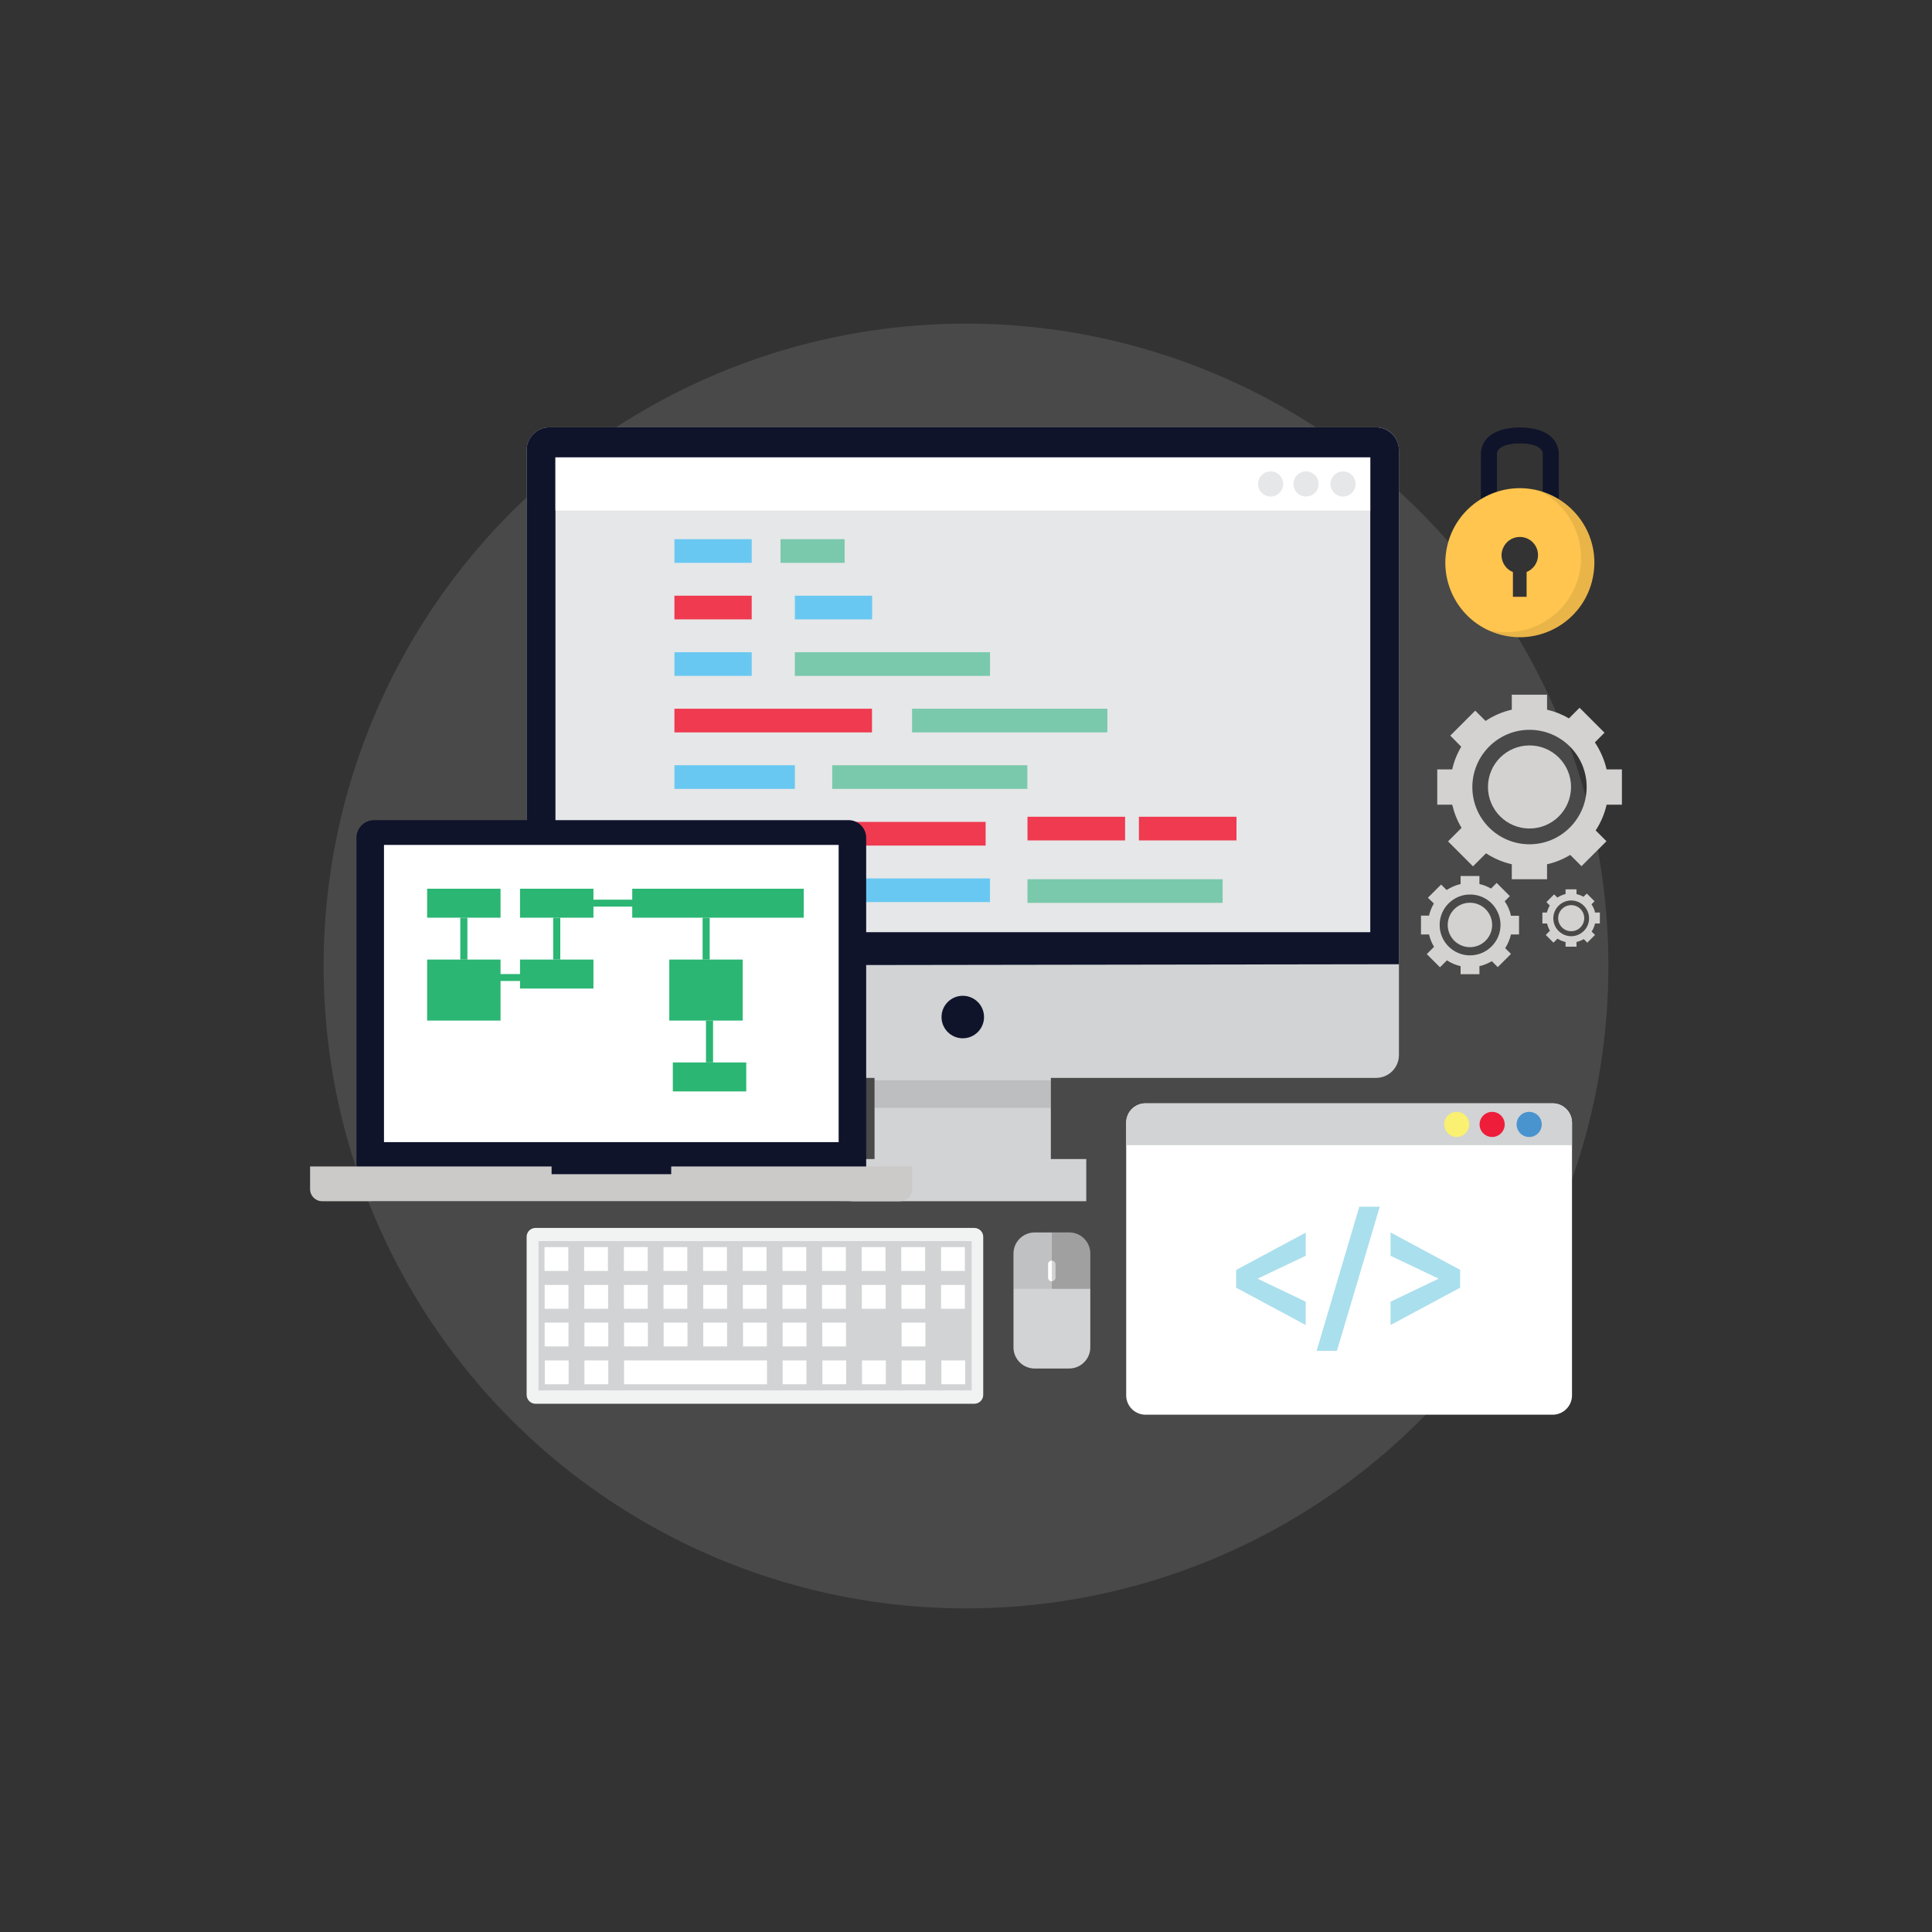 <?xml version="1.0" encoding="utf-8"?>
<!-- Generator: Adobe Illustrator 21.1.0, SVG Export Plug-In . SVG Version: 6.00 Build 0)  -->
<svg version="1.1" id="Layer_1" xmlns="http://www.w3.org/2000/svg" xmlns:xlink="http://www.w3.org/1999/xlink" x="0px" y="0px"
	 viewBox="0 0 1200 1200" style="enable-background:new 0 0 1200 1200;" xml:space="preserve">
<rect x="0" y="0" width="1200" height="1200" fill="#333333" stroke="none"/>
<style type="text/css">
	.st0{fill:none;}
	.st1{fill:#494949;}
	.st2{fill:#F1F2F2;}
	.st3{fill:#D1D3D4;}
	.st4{fill:#FFFFFF;}
	.st5{fill:#D3D2D1;}
	.st6{fill:#0F142B;}
	.st7{fill:#FFC54E;}
	.st8{opacity:0.1;fill:#231F20;enable-background:new    ;}
	.st9{fill:#AADFED;}
	.st10{fill:#FAF071;}
	.st11{fill:#EE1E3B;}
	.st12{fill:#4993CF;}
	.st13{fill:#E6E7E8;}
	.st14{opacity:0.1;enable-background:new    ;}
	.st15{fill:#716558;}
	.st16{fill:#9A8379;}
	.st17{fill:#69C8F2;}
	.st18{fill:#EF3A50;}
	.st19{fill:#7AC9AC;}
	.st20{fill:#CCCAC8;}
	.st21{fill:#2BB673;}
	.st22{opacity:0.2;fill:#231F20;enable-background:new    ;}
</style>
<title>Programming</title>
<g id="Layer_2">
	<g id="Coding">
		<g id="Background">
			<rect id="Background_1" class="st0" width="1200" height="1200"/>
			<circle id="Background_2" class="st1" cx="600" cy="600" r="399"/>
		</g>
		<g id="Coding-2">
			<path class="st2" d="M332.6,762.7h272.6c3,0,5.5,2.5,5.5,5.5v98.2c0,3-2.5,5.5-5.5,5.5H332.6c-3,0-5.5-2.5-5.5-5.5v-98.2
				C327.1,765.1,329.6,762.7,332.6,762.7z"/>
			<rect x="334.5" y="770.9" class="st3" width="269" height="92.7"/>
			<rect x="338.2" y="774.6" class="st4" width="14.8" height="14.8"/>
			<rect x="362.8" y="774.6" class="st4" width="14.8" height="14.8"/>
			<rect x="387.5" y="774.6" class="st4" width="14.8" height="14.8"/>
			<rect x="412.1" y="774.6" class="st4" width="14.8" height="14.8"/>
			<rect x="436.7" y="774.6" class="st4" width="14.8" height="14.8"/>
			<rect x="461.3" y="774.6" class="st4" width="14.8" height="14.8"/>
			<rect x="486" y="774.6" class="st4" width="14.8" height="14.8"/>
			<rect x="510.6" y="774.6" class="st4" width="14.8" height="14.8"/>
			<rect x="535.2" y="774.6" class="st4" width="14.8" height="14.8"/>
			<rect x="559.8" y="774.6" class="st4" width="14.8" height="14.8"/>
			<rect x="584.5" y="774.6" class="st4" width="14.8" height="14.8"/>
			<rect x="338.3" y="798.1" class="st4" width="14.8" height="14.8"/>
			<rect x="362.9" y="798.1" class="st4" width="14.8" height="14.8"/>
			<rect x="387.5" y="798.1" class="st4" width="14.8" height="14.8"/>
			<rect x="412.1" y="798.1" class="st4" width="14.8" height="14.8"/>
			<rect x="436.8" y="798.1" class="st4" width="14.8" height="14.8"/>
			<rect x="461.4" y="798.1" class="st4" width="14.8" height="14.8"/>
			<rect x="486" y="798.1" class="st4" width="14.8" height="14.8"/>
			<rect x="510.6" y="798.1" class="st4" width="14.8" height="14.8"/>
			<rect x="535.3" y="798.1" class="st4" width="14.8" height="14.8"/>
			<rect x="559.9" y="798.1" class="st4" width="14.8" height="14.8"/>
			<rect x="584.5" y="798.1" class="st4" width="14.8" height="14.8"/>
			<rect x="338.3" y="821.5" class="st4" width="14.8" height="14.8"/>
			<rect x="363" y="821.5" class="st4" width="14.8" height="14.8"/>
			<rect x="387.6" y="821.5" class="st4" width="14.8" height="14.8"/>
			<rect x="412.2" y="821.5" class="st4" width="14.8" height="14.8"/>
			<rect x="436.8" y="821.5" class="st4" width="14.8" height="14.8"/>
			<rect x="461.5" y="821.5" class="st4" width="14.8" height="14.8"/>
			<rect x="486.1" y="821.5" class="st4" width="14.8" height="14.8"/>
			<rect x="510.7" y="821.5" class="st4" width="14.8" height="14.8"/>
			<rect x="560" y="821.5" class="st4" width="14.8" height="14.8"/>
			<rect x="338.4" y="845" class="st4" width="14.8" height="14.8"/>
			<rect x="363" y="845" class="st4" width="14.8" height="14.8"/>
			<polygon class="st4" points="461.5,845 461.3,845.3 461.3,845 436.9,845 412.3,845 387.6,845 387.6,859.8 412.3,859.8 
				436.9,859.8 451.3,859.8 461.3,859.8 476.4,859.8 476.4,845 			"/>
			<rect x="486.1" y="845" class="st4" width="14.8" height="14.8"/>
			<rect x="510.8" y="845" class="st4" width="14.8" height="14.8"/>
			<rect x="535.4" y="845" class="st4" width="14.8" height="14.8"/>
			<rect x="560" y="845" class="st4" width="14.8" height="14.8"/>
			<rect x="584.7" y="845" class="st4" width="14.8" height="14.8"/>
			<path class="st5" d="M990.6,461.1l6-6l-15.5-15.5l-6.6,6.6c-4.3-2.5-8.8-4.3-13.6-5.4v-9.3H939v9.3c-5.8,1.3-11.4,3.7-16.3,7
				l-6.4-6.4l-15.5,15.5l6.8,6.9c-2.6,4.4-4.5,9.1-5.6,14.1h-9.3v21.9h9.3c1.2,5.1,3.1,9.9,5.8,14.4l-8.4,8.4l15.5,15.5l8.1-8.1
				c4.9,3.2,10.3,5.5,16,6.8v9.3h21.9v-9.3c5.1-1.1,9.9-3.1,14.4-5.8l7,7l15.5-15.5l-6.7-6.7c3.2-4.9,5.5-10.3,6.8-16h9.5v-21.9
				h-9.5C996.5,471.9,994,466.2,990.6,461.1z M950,524.4c-19.6,0-35.5-15.9-35.5-35.5s15.9-35.6,35.5-35.6s35.5,15.9,35.5,35.5v0
				C985.5,508.4,969.6,524.4,950,524.4z"/>
			<circle class="st5" cx="950" cy="488.8" r="25.8"/>
			<path class="st5" d="M934.6,559.8l3.2-3.2l-8.2-8.2l-3.5,3.5c-2.3-1.3-4.7-2.3-7.2-2.8v-5h-11.7v5c-3.1,0.7-6,2-8.7,3.7l-3.4-3.4
				l-8.2,8.2l3.7,3.6c-1.4,2.3-2.4,4.9-3,7.5h-5v11.7h5c0.6,2.7,1.7,5.3,3.1,7.7l-4.5,4.5l8.2,8.2l4.3-4.3c2.6,1.7,5.5,2.9,8.5,3.6
				v5h11.7v-5c2.7-0.6,5.3-1.7,7.7-3.1l3.7,3.7l8.2-8.2l-3.6-3.6c1.7-2.6,2.9-5.5,3.6-8.5h5v-11.6h-5
				C937.8,565.5,936.5,562.5,934.6,559.8z M913,593.4c-10.4,0-18.9-8.6-18.8-19c0-10.4,8.6-18.9,19-18.8c10.4,0,18.8,8.5,18.8,18.9
				C932,584.9,923.5,593.4,913,593.4C913.1,593.4,913,593.4,913,593.4z"/>
			<circle class="st5" cx="913" cy="574.5" r="13.8"/>
			<path class="st5" d="M988.5,561.7l1.9-1.9l-4.8-4.8l-2.1,2c-1.3-0.8-2.8-1.3-4.3-1.7v-2.9h-6.8v2.9c-1.8,0.4-3.5,1.2-5.1,2.2
				l-2-2l-4.8,4.8l2.1,2.1c-0.8,1.4-1.4,2.9-1.8,4.4H958v6.8h2.9c0.4,1.6,1,3.1,1.8,4.5l-2.6,2.6l4.8,4.8l2.5-2.5
				c1.5,1,3.2,1.7,5,2.1v2.9h6.8v-2.9c1.6-0.4,3.1-1,4.5-1.8l2.2,2.2l4.8-4.8l-2.1-2.1c1-1.5,1.7-3.2,2.1-5h3v-6.8h-3
				C990.4,565,989.6,563.3,988.5,561.7z M975.9,581.5c-6.1,0-11.1-5-11.1-11.1s5-11.1,11.1-11.1c6.1,0,11.1,5,11.1,11.1
				C987,576.5,982,581.5,975.9,581.5C975.9,581.5,975.9,581.5,975.9,581.5z"/>
			<circle class="st5" cx="975.9" cy="570.3" r="8.1"/>
			<path class="st6" d="M964.3,272.2c-4.1-4.4-11.1-6.6-20.1-6.7l0,0h-0.6l0,0c-9,0.1-15.8,2.4-19.9,6.7c-2.5,2.6-3.9,6.1-3.9,9.7
				v53h10v-53.4c0.1-0.9,0.6-1.8,1.2-2.5c2.1-2.3,6.8-3.6,13-3.6c11,0,14.1,3.8,14.2,6.2v53.3h10v-53
				C968.2,278.3,966.8,274.8,964.3,272.2z"/>
			<path class="st7" d="M956,304.8c-24.7-6.6-50.1,8-56.7,32.7c-6.6,24.7,8,50.1,32.7,56.7s50.1-8,56.7-32.7c1-3.9,1.6-7.9,1.6-12
				C990.3,328.6,976.2,310.3,956,304.8z M944,333.5c6.3,0,11.3,5.1,11.3,11.3c0,4.6-2.8,8.7-7.1,10.5v15.4h-8.5v-15.4
				c-5.8-2.3-8.6-9-6.2-14.7C935.2,336.3,939.4,333.5,944,333.5z"/>
			<path class="st8" d="M956,304.8c23,11.2,32.5,38.9,21.3,61.9c-9.7,19.9-32.2,30.1-53.6,24.4c23,11.2,50.7,1.7,61.9-21.3
				c11.2-23,1.7-50.7-21.3-61.9C961.7,306.6,958.9,305.6,956,304.8z"/>
			<path class="st4" d="M711.5,685.3h252.9c6.6,0,12,5.4,12,12v169.4c0,6.6-5.4,12-12,12H711.5c-6.6,0-12-5.4-12-12V697.3
				C699.5,690.7,704.8,685.3,711.5,685.3z"/>
			<path class="st3" d="M964.3,685.3H711.5c-6.6,0-12,5.4-12,12v14h276.9v-14C976.3,690.7,970.9,685.3,964.3,685.3z"/>
			<path class="st9" d="M767.8,799.8v-11l43.2-23.2V780l-29.9,14.2l29.9,14.3V823L767.8,799.8z"/>
			<path class="st9" d="M857,749.5L830.4,839h-12.6l26.5-89.5H857z"/>
			<path class="st9" d="M863.7,823v-14.5l29.9-14.3l-29.9-14.2v-14.5l43.2,23.2v11.1L863.7,823z"/>
			<circle class="st10" cx="904.8" cy="698.4" r="7.8"/>
			<circle class="st11" cx="926.8" cy="698.4" r="7.8"/>
			<circle class="st12" cx="949.8" cy="698.4" r="7.8"/>
			<rect x="543.2" y="656" class="st3" width="109.5" height="70.8"/>
			<path class="st3" d="M341.3,265.4h513.4c7.8,0,14.2,6.3,14.2,14.2v375.7c0,7.8-6.3,14.2-14.2,14.2H341.3
				c-7.8,0-14.2-6.3-14.2-14.2V279.6C327.1,271.8,333.5,265.4,341.3,265.4z"/>
			<path class="st6" d="M854.7,265.4H341.3c-7.8,0-14.2,6.4-14.2,14.2v320.1l541.8-0.8V279.6C868.9,271.8,862.5,265.5,854.7,265.4z"
				/>
			<rect x="345" y="284.1" class="st13" width="506.1" height="294.9"/>
			<rect x="521.3" y="719.9" class="st3" width="153.4" height="26.2"/>
			<rect x="543.2" y="671" class="st14" width="109.5" height="17.1"/>
			<circle class="st6" cx="598" cy="631.7" r="13.2"/>
			<rect x="345" y="284.1" class="st4" width="506.1" height="33"/>
			<circle class="st13" cx="789.2" cy="300.6" r="7.8"/>
			<circle class="st13" cx="811.2" cy="300.6" r="7.8"/>
			<circle class="st13" cx="834.2" cy="300.6" r="7.8"/>
			<path class="st15" d="M517.7,380.6c0-0.1,0-0.1,0-0.2V380.6z"/>
			<polygon class="st16" points="551.6,438.3 545.4,437.1 545.4,437.1 551.6,438.3 			"/>
			<rect x="418.9" y="334.9" class="st17" width="48" height="14.7"/>
			<rect x="493.7" y="370" class="st17" width="48" height="14.7"/>
			<rect x="418.9" y="370" class="st18" width="48" height="14.7"/>
			<rect x="418.9" y="405.1" class="st17" width="48" height="14.7"/>
			<rect x="493.7" y="405.1" class="st19" width="121.2" height="14.7"/>
			<rect x="566.5" y="440.2" class="st19" width="121.3" height="14.7"/>
			<rect x="484.8" y="334.9" class="st19" width="39.8" height="14.7"/>
			<rect x="516.9" y="475.3" class="st19" width="121.2" height="14.7"/>
			<rect x="491" y="510.5" class="st18" width="121.2" height="14.7"/>
			<rect x="638.2" y="507.3" class="st18" width="60.6" height="14.7"/>
			<rect x="707.4" y="507.3" class="st18" width="60.6" height="14.7"/>
			<rect x="638.2" y="546.1" class="st19" width="121.2" height="14.7"/>
			<rect x="418.9" y="440.2" class="st18" width="122.7" height="14.7"/>
			<rect x="418.9" y="475.3" class="st17" width="74.8" height="14.7"/>
			<rect x="418.9" y="510.5" class="st19" width="48" height="14.7"/>
			<rect x="418.9" y="545.6" class="st17" width="196" height="14.7"/>
			<path class="st6" d="M232.4,509.4H527c6.1,0,11,4.9,11,11v214.8c0,6.1-4.9,11-11,11H232.4c-6.1,0-11-4.9-11-11V520.4
				C221.4,514.3,226.3,509.4,232.4,509.4z"/>
			<rect x="238.5" y="524.8" class="st4" width="282.4" height="184.6"/>
			<path class="st20" d="M559.2,724.5H416.9v4.8h-74.3v-4.8H192.6v14.1c0,4.2,3.4,7.5,7.5,7.5h359c4.2,0,7.5-3.4,7.5-7.5v-14.1
				H559.2z"/>
			<rect x="265.3" y="552" class="st21" width="45.6" height="18"/>
			<rect x="265.3" y="596" class="st21" width="45.6" height="37.9"/>
			<rect x="415.7" y="596" class="st21" width="45.6" height="37.9"/>
			<rect x="323" y="552" class="st21" width="45.6" height="18"/>
			<rect x="323" y="596" class="st21" width="45.6" height="18"/>
			<rect x="417.9" y="659.9" class="st21" width="45.6" height="18"/>
			<rect x="392.7" y="552" class="st21" width="106.5" height="18"/>
			<rect x="436.4" y="570" class="st21" width="4.4" height="26"/>
			<rect x="438.5" y="633.9" class="st21" width="4.4" height="26"/>
			<rect x="285.9" y="570" class="st21" width="4.4" height="26"/>
			<rect x="343.6" y="570" class="st21" width="4.4" height="26"/>
			<rect x="367.6" y="558.8" class="st21" width="26" height="4.3"/>
			<rect x="303.7" y="605" class="st21" width="26" height="4.3"/>
			<path class="st3" d="M664.1,765.5h-21.5c-7.2,0-13.1,5.9-13.1,13.1v58.3c0,7.2,5.9,13.1,13.1,13.1h21.5c7.2,0,13.1-5.9,13.1-13.1
				v-58.3C677.2,771.4,671.3,765.5,664.1,765.5z"/>
			<path class="st8" d="M664.1,765.5h-21.5c-7.2,0-13.1,5.9-13.1,13.1v21.9h47.8v-21.9C677.2,771.4,671.3,765.5,664.1,765.5z"/>
			<path class="st4" d="M655.6,793.2c0.2,1.3-0.7,2.4-2,2.6c-1.3,0.2-2.4-0.7-2.6-2c0-0.2,0-0.4,0-0.6v-7.6c-0.2-1.3,0.7-2.4,2-2.6
				c1.3-0.2,2.4,0.7,2.6,2c0,0.2,0,0.4,0,0.6V793.2z"/>
			<path class="st22" d="M677.2,800.5v-21.9c0-7.2-5.9-13.1-13.1-13.1h-10.8v35L677.2,800.5z"/>
		</g>
	</g>
</g>
</svg>
